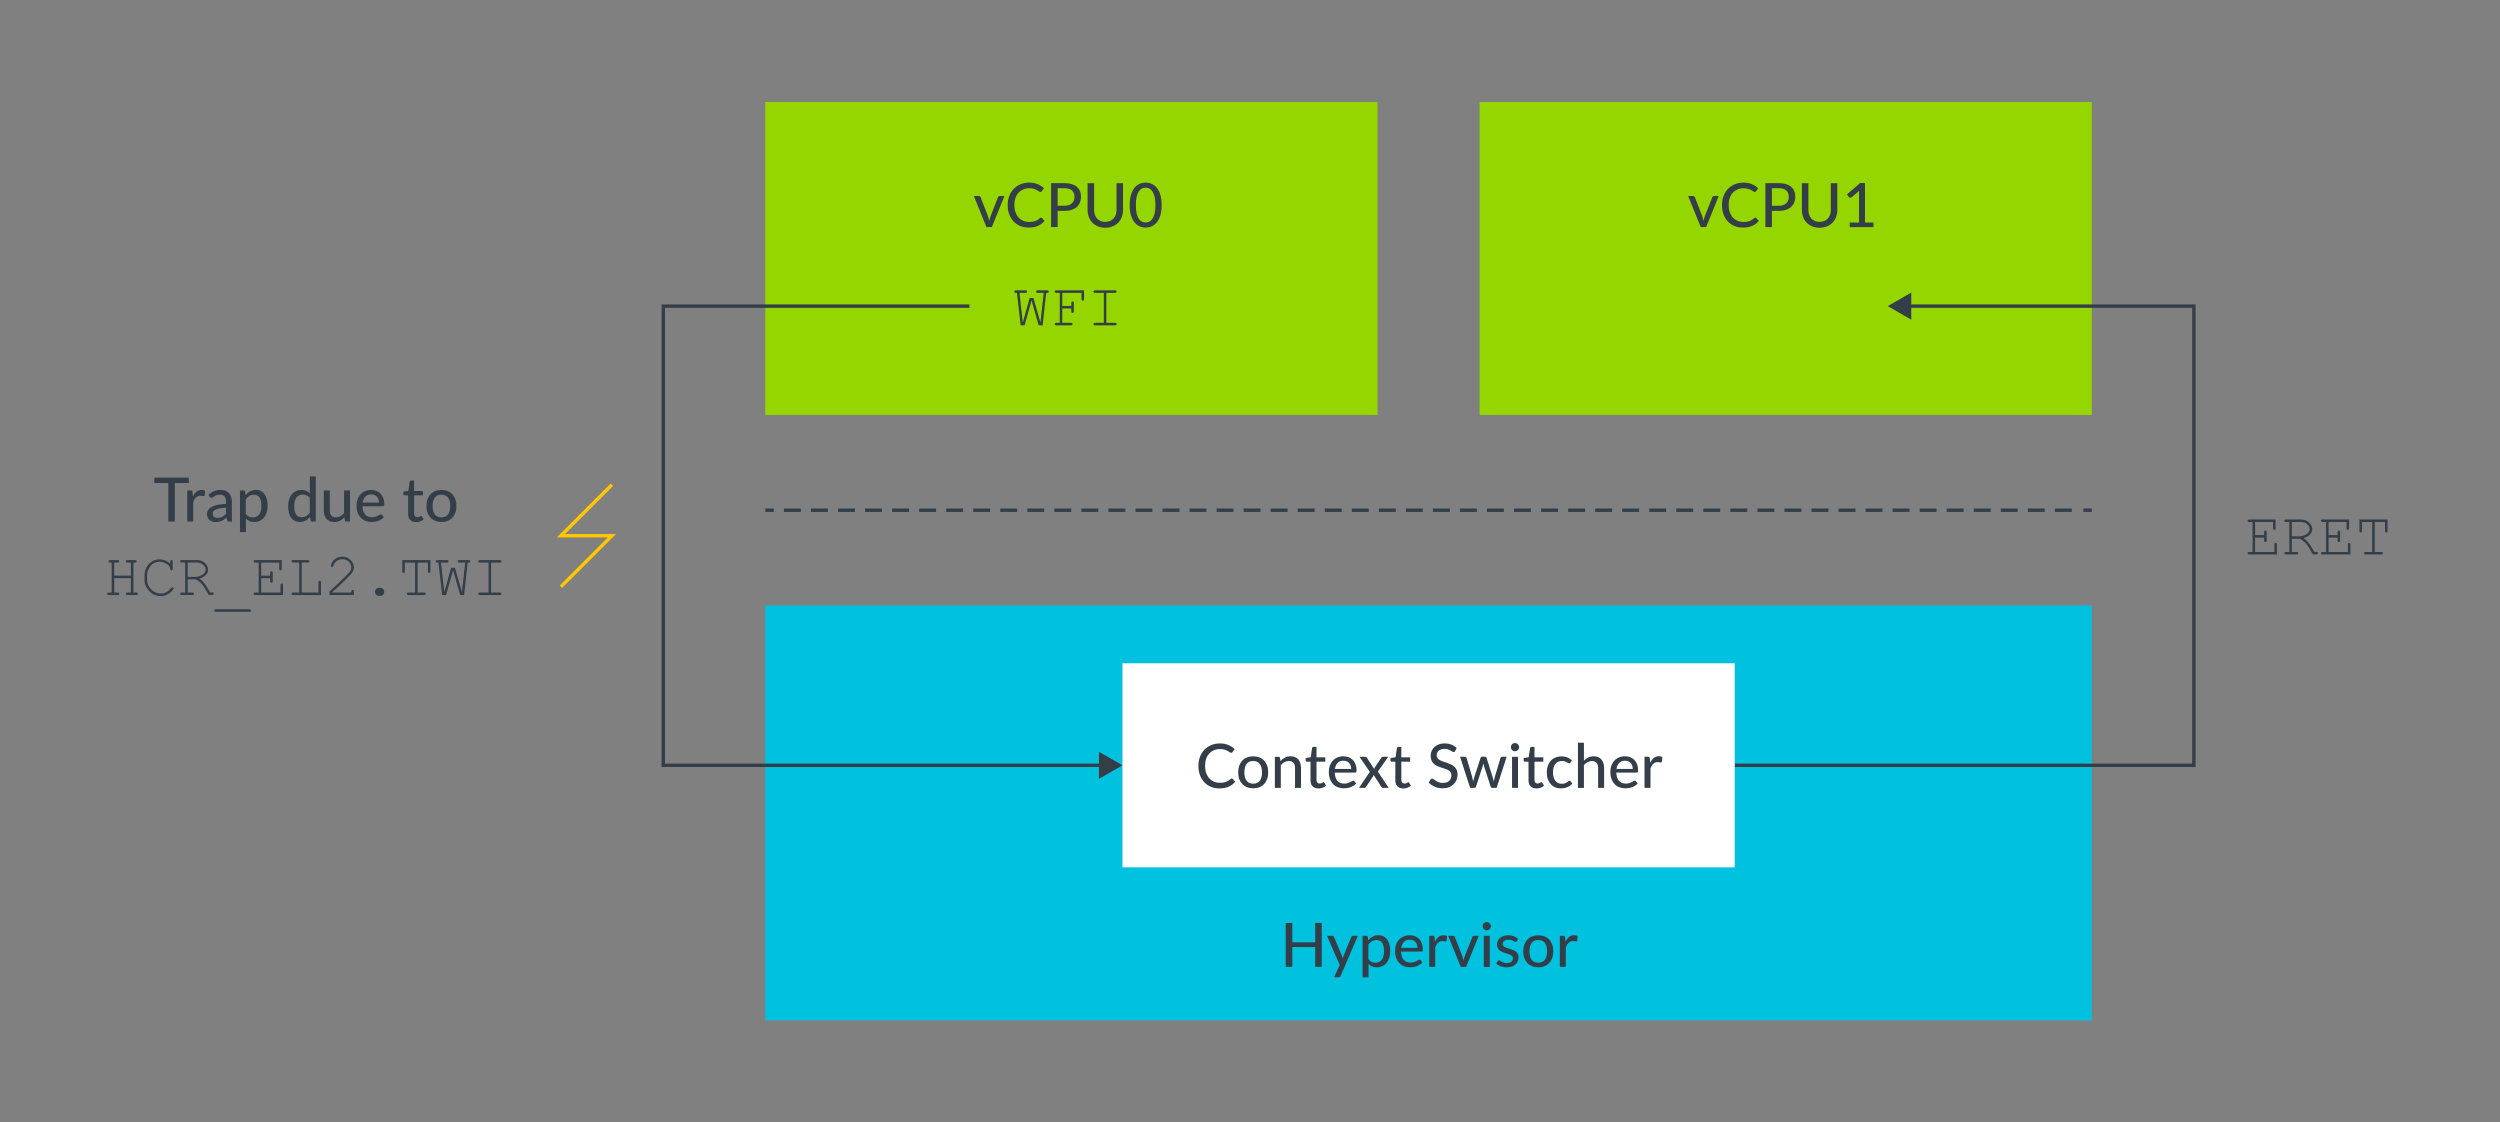 <svg xmlns="http://www.w3.org/2000/svg" id="Layer_1" width="735" height="330" viewBox="0 0 735 330"><rect x="0" y="0" width="735" height="330" fill="#808080" stroke="none"/><path d="m55.5,142.02h-4.1v11.32h-1.91v-11.32h-4.12v-1.6h10.13v1.6Z" fill="#333e48" stroke-width="0"/><path d="m56.72,145.95c.29-.6.65-1.07,1.06-1.41.41-.34.91-.51,1.49-.51.2,0,.39.02.56.07.18.04.33.11.46.2l-.12,1.32c-.04.16-.14.24-.3.24-.08,0-.21-.02-.38-.05-.17-.03-.35-.05-.54-.05-.28,0-.53.04-.75.12-.22.08-.41.2-.58.36-.17.16-.32.35-.45.58-.13.23-.25.49-.37.79v5.72h-1.75v-9.14h1.01c.19,0,.32.03.39.1s.12.19.15.36l.11,1.29Z" fill="#333e48" stroke-width="0"/><path d="m61.29,145.48c.51-.49,1.06-.85,1.66-1.09.6-.24,1.25-.36,1.97-.36.52,0,.98.09,1.39.26.4.17.74.41,1.02.72.28.31.48.67.63,1.1.14.43.21.9.21,1.41v5.83h-.78c-.17,0-.31-.03-.4-.09s-.16-.16-.22-.32l-.19-.8c-.23.22-.47.41-.69.57s-.47.31-.72.42c-.25.12-.51.21-.8.27-.28.06-.59.09-.94.09-.36,0-.7-.05-1.01-.15s-.59-.25-.82-.45c-.23-.2-.42-.46-.55-.77-.13-.31-.2-.66-.2-1.07,0-.36.1-.71.29-1.04.2-.33.51-.63.95-.9s1.02-.48,1.73-.65,1.59-.26,2.62-.29v-.67c0-.69-.15-1.21-.44-1.55-.29-.34-.73-.51-1.3-.51-.38,0-.71.05-.97.14-.26.1-.49.2-.67.32-.19.12-.35.22-.5.32-.14.1-.29.14-.44.14-.12,0-.22-.03-.31-.1s-.16-.14-.21-.23l-.31-.57Zm5.15,3.81c-.71.02-1.32.08-1.82.17s-.9.2-1.22.35-.54.31-.67.51c-.14.2-.21.41-.21.65s.04.42.11.59c.07.17.18.3.31.4s.28.18.45.23c.17.05.36.07.57.07.27,0,.52-.03.74-.08.23-.05.44-.13.63-.23.2-.1.39-.22.57-.36.18-.14.36-.31.53-.49v-1.8Z" fill="#333e48" stroke-width="0"/><path d="m72.18,145.57c.19-.23.4-.44.62-.63.22-.19.45-.35.71-.49.25-.13.52-.24.81-.31.29-.07.59-.11.91-.11.52,0,.99.1,1.42.31.42.2.78.5,1.08.9.3.4.53.88.7,1.47s.25,1.25.25,2.01c0,.68-.09,1.31-.27,1.89s-.44,1.08-.78,1.51c-.34.43-.75.76-1.24,1-.49.24-1.04.36-1.65.36-.55,0-1.01-.09-1.4-.27-.39-.18-.74-.43-1.04-.76v3.97h-1.75v-12.21h1.05c.25,0,.4.12.46.35l.15,1.02Zm.09,5.53c.29.38.6.64.93.79s.71.23,1.12.23c.8,0,1.43-.29,1.87-.87.44-.58.66-1.42.66-2.53,0-.58-.05-1.08-.15-1.49s-.24-.75-.43-1.01c-.19-.26-.42-.45-.7-.58s-.59-.18-.94-.18c-.51,0-.95.11-1.33.34s-.72.55-1.04.97v4.33Z" fill="#333e48" stroke-width="0"/><path d="m92.84,140.06v13.28h-1.06c-.25,0-.4-.12-.46-.35l-.15-1.05c-.39.46-.83.83-1.33,1.11s-1.07.42-1.71.42c-.52,0-.99-.1-1.42-.31-.42-.2-.78-.5-1.08-.9-.3-.39-.53-.88-.69-1.46s-.24-1.25-.24-2.01c0-.68.09-1.31.27-1.89.18-.58.44-1.09.78-1.51.34-.43.76-.76,1.24-1,.49-.24,1.03-.36,1.65-.36.55,0,1.02.09,1.41.27.39.18.73.44,1.04.77v-5h1.76Zm-1.76,6.35c-.29-.38-.6-.64-.93-.79-.33-.15-.71-.22-1.12-.22-.8,0-1.43.29-1.87.87-.44.58-.66,1.42-.66,2.53,0,.58.05,1.08.15,1.49.1.41.24.75.43,1.01.19.26.42.45.7.58.28.12.59.18.94.18.51,0,.95-.11,1.32-.34s.72-.55,1.04-.96v-4.34Z" fill="#333e48" stroke-width="0"/><path d="m102.9,144.2v9.14h-1.05c-.24,0-.4-.12-.47-.35l-.13-.92c-.2.21-.4.4-.62.58-.22.17-.45.32-.69.45s-.51.22-.78.29c-.28.07-.57.1-.89.1-.5,0-.95-.08-1.33-.25s-.7-.4-.96-.71c-.26-.3-.45-.67-.58-1.09-.13-.43-.2-.9-.2-1.41v-5.82h1.76v5.82c0,.65.15,1.16.45,1.53.3.36.76.54,1.38.54.45,0,.87-.11,1.26-.32s.76-.51,1.1-.88v-6.7h1.75Z" fill="#333e48" stroke-width="0"/><path d="m112.86,152.04c-.22.25-.46.47-.75.65-.28.18-.58.33-.9.45-.32.11-.65.2-.99.25-.34.05-.67.08-1,.08-.63,0-1.21-.11-1.75-.32s-1-.52-1.4-.94-.7-.92-.92-1.53c-.22-.61-.33-1.31-.33-2.1,0-.64.1-1.23.3-1.78.2-.55.48-1.03.85-1.44.37-.41.82-.73,1.35-.96s1.13-.35,1.8-.35c.56,0,1.07.09,1.54.27.47.18.88.45,1.22.8.34.35.61.78.81,1.29.19.51.29,1.09.29,1.75,0,.27-.03.45-.09.54-.06.09-.17.14-.33.14h-5.99c.02.55.1,1.02.23,1.43.14.41.33.74.57,1.01.24.27.53.47.87.6s.71.2,1.12.2c.39,0,.73-.05,1.01-.14.28-.09.53-.19.74-.29s.38-.2.52-.29c.14-.09.27-.14.37-.14.14,0,.25.05.33.16l.5.65Zm-1.45-4.28c0-.35-.05-.67-.15-.96s-.24-.55-.44-.77c-.19-.22-.43-.38-.7-.5s-.59-.18-.95-.18c-.74,0-1.32.21-1.74.64-.42.43-.69,1.02-.81,1.77h4.79Z" fill="#333e48" stroke-width="0"/><path d="m122.3,153.49c-.74,0-1.31-.21-1.71-.62-.4-.41-.6-1-.6-1.77v-5.47h-1.06c-.1,0-.19-.03-.26-.09-.07-.06-.1-.16-.1-.28v-.71l1.48-.21.4-2.73c.02-.1.07-.18.14-.24.07-.06.16-.09.27-.09h.89v3.07h2.59v1.28h-2.59v5.35c0,.36.09.63.27.81.18.18.4.27.68.27.16,0,.3-.02.42-.06.12-.04.22-.09.3-.14.08-.05.16-.1.22-.14.06-.04.11-.06.16-.06.06,0,.11.01.14.04.03.03.07.07.1.13l.52.85c-.29.26-.63.47-1.03.61-.4.14-.81.22-1.23.22Z" fill="#333e48" stroke-width="0"/><path d="m129.79,144.05c.67,0,1.28.11,1.82.33.54.22,1,.53,1.39.94.38.41.67.91.88,1.49s.31,1.23.31,1.95-.1,1.37-.31,1.95-.5,1.08-.88,1.48c-.38.41-.84.72-1.39.94-.54.22-1.15.33-1.82.33s-1.29-.11-1.83-.33c-.54-.22-1.01-.53-1.39-.94-.38-.41-.68-.9-.89-1.48s-.31-1.23-.31-1.95.1-1.37.31-1.95.5-1.07.89-1.49c.38-.41.85-.73,1.39-.94.54-.22,1.15-.33,1.83-.33Zm0,8.05c.86,0,1.51-.29,1.94-.87.43-.58.64-1.4.64-2.46s-.21-1.88-.64-2.46c-.43-.58-1.07-.88-1.94-.88s-1.53.29-1.96.88c-.43.58-.64,1.41-.64,2.46s.21,1.88.64,2.46c.43.58,1.08.87,1.96.87Z" fill="#333e48" stroke-width="0"/><path d="m38.49,169.97h-4.9v4.24h.99c.18,0,.3.03.38.1s.11.16.11.27c0,.11-.04.19-.11.26s-.2.11-.38.11h-2.57c-.18,0-.3-.04-.38-.11s-.11-.16-.11-.26c0-.11.04-.2.11-.27s.2-.1.38-.1h.83v-8.81h-.46c-.18,0-.31-.03-.39-.1s-.11-.16-.11-.27.04-.2.11-.27.21-.1.39-.1h2.19c.18,0,.3.03.38.1s.11.16.11.27-.04.2-.11.27-.2.1-.38.1h-.99v3.83h4.9v-3.83h-.98c-.18,0-.3-.03-.38-.1s-.11-.16-.11-.27.04-.2.11-.27.2-.1.38-.1h2.19c.18,0,.31.03.39.1s.11.16.11.27-.04.2-.11.27-.21.1-.39.1h-.46v8.81h.83c.18,0,.3.03.38.1s.11.16.11.27c0,.11-.04.19-.11.26s-.2.11-.38.11h-2.57c-.18,0-.3-.04-.38-.11s-.11-.16-.11-.26c0-.11.04-.2.11-.27s.2-.1.38-.1h.98v-4.24Z" fill="#333e48" stroke-width="0"/><path d="m50.04,165.67v-.52c0-.18.03-.3.1-.38s.16-.11.27-.11.2.04.27.11.1.2.1.38v2.05c0,.18-.03.31-.1.39s-.16.11-.27.11c-.1,0-.18-.04-.25-.11s-.11-.18-.12-.34c-.03-.49-.3-.93-.8-1.31-.68-.52-1.45-.78-2.32-.78-.57,0-1.1.13-1.61.38-.38.18-.67.4-.9.67-.39.46-.69.96-.92,1.52-.16.41-.25.87-.25,1.39v1.29c0,1.1.4,2.06,1.2,2.87s1.72,1.22,2.78,1.22c.63,0,1.2-.14,1.7-.41s.99-.69,1.45-1.25c.1-.12.21-.18.33-.18.11,0,.19.03.25.1s.1.15.1.25c0,.13-.13.34-.38.62-.48.54-1.02.94-1.62,1.22s-1.21.41-1.82.41c-.53,0-1.08-.1-1.63-.31-.42-.16-.77-.34-1.05-.55s-.61-.57-1.02-1.07-.68-.96-.82-1.39-.22-.89-.22-1.4v-1.5c0-.73.19-1.47.58-2.23s.92-1.34,1.6-1.75,1.41-.61,2.2-.61c1.22,0,2.27.42,3.15,1.25Z" fill="#333e48" stroke-width="0"/><path d="m55.19,170.35v3.85h1.36c.18,0,.31.03.39.1s.11.16.11.27c0,.11-.04.19-.11.26s-.21.11-.39.11h-3.09c-.18,0-.3-.04-.38-.11s-.11-.16-.11-.26c0-.11.04-.2.11-.27s.2-.1.38-.1h.99v-8.81h-.99c-.18,0-.3-.03-.38-.1s-.11-.16-.11-.27.04-.2.11-.27.2-.1.38-.1h4.46c.92,0,1.69.29,2.32.87s.94,1.24.94,1.97c0,.53-.19,1.02-.58,1.49s-1.04.85-1.96,1.16c.53.36.98.77,1.35,1.23s.98,1.39,1.8,2.81h.56c.18,0,.3.03.38.1s.11.16.11.27c0,.11-.04.19-.11.26s-.2.11-.38.11h-.98c-.91-1.63-1.62-2.73-2.12-3.29s-1.08-.99-1.73-1.3h-2.35Zm0-.74h2.01c.64,0,1.23-.12,1.75-.35s.91-.51,1.14-.83.36-.64.36-.97c0-.49-.25-.96-.74-1.41s-1.1-.67-1.81-.67h-2.72v4.22Z" fill="#333e48" stroke-width="0"/><path d="m73.31,179.87h-9.82c-.18,0-.3-.03-.38-.1s-.11-.16-.11-.27.04-.2.11-.27.2-.1.38-.1h9.82c.18,0,.31.03.38.1s.11.16.11.27-.04.2-.11.27-.2.1-.38.1Z" fill="#333e48" stroke-width="0"/><path d="m76.79,169.98v4.23h5.68v-2.18c0-.18.03-.3.1-.38s.16-.11.27-.11.2.04.27.11.1.2.1.38v2.92h-8.15c-.18,0-.3-.04-.38-.11s-.11-.16-.11-.26c0-.11.04-.2.11-.27s.2-.1.38-.1h.99v-8.81h-.99c-.18,0-.3-.03-.38-.1s-.11-.16-.11-.27.04-.2.11-.27.2-.1.38-.1h7.76v2.54c0,.18-.03.3-.1.38s-.16.11-.27.11-.2-.04-.27-.11-.1-.2-.1-.38v-1.8h-5.29v3.84h2.65v-.83c0-.18.04-.3.11-.38s.16-.11.27-.11c.11,0,.19.04.26.11s.11.2.11.38v2.41c0,.18-.04.3-.11.38s-.16.11-.26.11c-.11,0-.2-.04-.27-.11s-.11-.2-.11-.38v-.83h-2.65Z" fill="#333e48" stroke-width="0"/><path d="m88.72,165.4v8.81h4.9v-2.94c0-.18.04-.3.11-.38s.16-.11.27-.11c.11,0,.19.04.26.11s.11.2.11.38v3.67h-8.16c-.18,0-.3-.04-.38-.11s-.11-.16-.11-.26c0-.11.04-.2.11-.27s.2-.1.38-.1h1.76v-8.81h-1.76c-.18,0-.3-.03-.38-.1s-.11-.16-.11-.27.04-.2.11-.27.2-.1.38-.1h4.26c.18,0,.3.03.38.1s.11.16.11.27-.04.2-.11.27-.2.1-.38.1h-1.76Z" fill="#333e48" stroke-width="0"/><path d="m97.62,174.2h5.67v-.29c0-.18.04-.3.11-.38s.16-.11.27-.11c.11,0,.19.04.26.11s.11.2.11.38v1.03h-7.14v-1.09c1.5-1.35,2.96-2.72,4.38-4.11.66-.65,1.12-1.13,1.36-1.43s.41-.57.51-.8.14-.46.14-.7c0-.63-.25-1.19-.76-1.68s-1.12-.73-1.85-.73c-.64,0-1.22.18-1.71.55s-.82.83-.97,1.37c-.04.14-.08.23-.13.27-.07.06-.15.09-.25.09-.1,0-.18-.03-.25-.1s-.1-.15-.1-.24c0-.28.15-.66.46-1.14s.73-.86,1.27-1.13,1.1-.41,1.67-.41c.92,0,1.71.32,2.37.96s.99,1.36.99,2.17c0,.34-.06.65-.17.94s-.3.59-.57.93-.75.85-1.44,1.52c-1.73,1.71-3.15,3.04-4.24,3.98v.05Z" fill="#333e48" stroke-width="0"/><path d="m111.45,172.82h.32c.33,0,.61.12.84.35s.35.51.35.84-.12.62-.36.85-.52.34-.84.34h-.32c-.33,0-.61-.12-.84-.35s-.35-.51-.35-.84.12-.62.36-.85.52-.34.84-.34Z" fill="#333e48" stroke-width="0"/><path d="m122.77,165.4v8.81h1.92c.18,0,.3.03.38.1s.11.16.11.27c0,.11-.04.19-.11.26s-.2.11-.38.11h-4.58c-.18,0-.3-.04-.38-.11s-.11-.16-.11-.26c0-.11.04-.2.11-.27s.2-.1.38-.1h1.92v-8.81h-3.02v2.56c0,.18-.03.31-.1.39s-.16.11-.27.11c-.11,0-.19-.04-.26-.11s-.11-.21-.11-.39v-3.3h8.27v3.3c0,.18-.03.31-.1.39s-.16.11-.27.11-.2-.04-.27-.11-.1-.21-.1-.39v-2.56h-3.02Z" fill="#333e48" stroke-width="0"/><path d="m136.45,174.94h-1.16l-2.09-7.3-2.05,7.3h-1.16l-1.09-9.54h-.27c-.18,0-.3-.03-.38-.1s-.11-.16-.11-.27.04-.2.11-.27.2-.1.38-.1h2.74c.18,0,.31.03.39.1s.11.16.11.27-.04.2-.11.27-.21.1-.39.1h-1.72l.98,8.7,2-7.16h1.13l2.05,7.16.96-8.7h-1.73c-.18,0-.3-.03-.38-.1s-.11-.16-.11-.27.04-.2.11-.27.2-.1.38-.1h2.72c.18,0,.31.03.39.1s.11.16.11.27-.04.2-.11.27-.21.1-.39.1h-.27l-1.03,9.54Z" fill="#333e48" stroke-width="0"/><path d="m144.38,165.4v8.81h2.53c.18,0,.3.03.38.1s.11.16.11.27c0,.11-.04.19-.11.26s-.2.11-.38.11h-5.8c-.18,0-.3-.04-.38-.11s-.11-.16-.11-.26c0-.11.04-.2.11-.27s.2-.1.38-.1h2.53v-8.81h-2.53c-.18,0-.3-.03-.38-.1s-.11-.16-.11-.27.04-.2.11-.27.2-.1.38-.1h5.8c.18,0,.3.03.38.1s.11.16.11.27-.04.2-.11.27-.2.1-.38.1h-2.53Z" fill="#333e48" stroke-width="0"/><rect x="225" y="30" width="180" height="92" fill="#95d600" stroke-width="0"/><path d="m295.31,57.62l-3.71,9.14h-1.58l-3.71-9.14h1.45c.14,0,.25.03.34.1s.15.15.18.25l2.19,5.62c.08.23.15.47.2.7.06.23.11.46.16.69.05-.23.1-.46.16-.68s.13-.46.22-.7l2.21-5.62c.04-.1.1-.19.19-.25.09-.07.2-.1.32-.1h1.38Z" fill="#333e48" stroke-width="0"/><path d="m306.06,63.99c.11,0,.2.04.28.13l.76.83c-.53.62-1.17,1.11-1.93,1.45-.76.34-1.67.51-2.74.51-.94,0-1.78-.16-2.54-.49-.76-.32-1.41-.78-1.94-1.36-.54-.58-.95-1.28-1.25-2.09s-.44-1.7-.44-2.67.15-1.86.46-2.67c.31-.81.74-1.51,1.3-2.09.56-.58,1.23-1.03,2-1.36.78-.32,1.64-.49,2.58-.49s1.73.15,2.45.45c.71.3,1.33.7,1.86,1.2l-.63.89c-.04.07-.09.12-.16.16-.06.04-.15.06-.25.06-.11,0-.25-.06-.4-.17-.15-.11-.35-.24-.6-.38-.25-.14-.56-.27-.92-.38-.37-.11-.82-.17-1.37-.17-.64,0-1.23.11-1.76.34-.53.23-.99.55-1.38.97-.39.42-.69.94-.9,1.56s-.32,1.31-.32,2.08.11,1.48.33,2.1c.22.61.53,1.13.92,1.56.39.43.85.75,1.38.97s1.1.33,1.71.33c.37,0,.71-.02,1-.07.3-.05.57-.11.82-.2s.48-.21.71-.35c.22-.14.44-.31.66-.51.05-.04.1-.08.15-.1.05-.03.11-.04.17-.04Z" fill="#333e48" stroke-width="0"/><path d="m312.94,53.84c.83,0,1.55.1,2.16.29.61.19,1.12.46,1.52.81.4.35.7.78.9,1.27s.29,1.05.29,1.66-.1,1.16-.31,1.67c-.21.51-.52.94-.93,1.31-.41.37-.92.65-1.53.85s-1.31.3-2.1.3h-2v4.76h-1.92v-12.92h3.92Zm0,6.65c.49,0,.91-.06,1.28-.19s.68-.3.93-.54.44-.51.56-.83c.13-.32.19-.68.19-1.07,0-.79-.24-1.4-.73-1.85-.49-.45-1.23-.67-2.23-.67h-2v5.15h2Z" fill="#333e48" stroke-width="0"/><path d="m324.96,65.23c.52,0,.98-.09,1.39-.26.41-.17.75-.42,1.04-.73.28-.31.5-.69.65-1.12.15-.43.22-.92.22-1.44v-7.82h1.91v7.82c0,.76-.12,1.46-.36,2.1-.24.64-.58,1.2-1.04,1.67-.45.47-1,.83-1.64,1.1-.64.26-1.36.4-2.17.4s-1.53-.13-2.17-.4c-.64-.26-1.19-.63-1.64-1.1-.45-.47-.8-1.02-1.04-1.67-.24-.64-.36-1.34-.36-2.1v-7.82h1.92v7.81c0,.53.07,1.01.22,1.45s.36.81.64,1.13c.28.32.63.56,1.04.73.41.17.87.26,1.39.26Z" fill="#333e48" stroke-width="0"/><path d="m341.52,60.3c0,1.13-.12,2.11-.36,2.93-.24.83-.58,1.51-1,2.06-.42.54-.92.95-1.49,1.21-.57.26-1.19.4-1.85.4s-1.28-.13-1.85-.4c-.57-.26-1.07-.67-1.49-1.21-.42-.54-.75-1.23-.99-2.06-.24-.83-.36-1.81-.36-2.93s.12-2.11.36-2.94c.24-.83.57-1.52.99-2.06s.92-.95,1.49-1.21c.57-.26,1.19-.4,1.85-.4s1.28.13,1.85.4c.57.26,1.07.67,1.49,1.21.42.54.76,1.23,1,2.06.24.83.36,1.81.36,2.94Zm-1.82,0c0-.97-.08-1.79-.24-2.44-.16-.65-.37-1.18-.64-1.58-.27-.4-.57-.68-.92-.85-.35-.17-.71-.25-1.09-.25s-.74.08-1.09.25c-.35.17-.66.45-.92.85-.27.4-.48.93-.63,1.58s-.23,1.47-.23,2.44.08,1.79.23,2.44.37,1.18.63,1.57c.27.4.57.68.92.85.35.17.71.25,1.09.25s.74-.08,1.09-.25c.35-.17.66-.45.92-.85.27-.4.48-.92.64-1.57.16-.65.24-1.47.24-2.44Z" fill="#333e48" stroke-width="0"/><rect x="225" y="178" width="390" height="122" fill="#00c1de" stroke-width="0"/><path d="m388.59,271.34v12.92h-1.92v-5.82h-6.74v5.82h-1.93v-12.92h1.93v5.71h6.74v-5.71h1.92Z" fill="#333e48" stroke-width="0"/><path d="m399.22,275.12l-5.08,11.8c-.05.13-.13.23-.22.31-.09.07-.22.11-.4.11h-1.31l1.67-3.65-3.75-8.57h1.53c.15,0,.27.04.35.11.08.07.14.15.18.24l2.32,5.49c.05.14.09.28.14.42.05.14.08.28.11.42.04-.14.09-.29.13-.43.05-.14.1-.28.15-.42l2.24-5.48c.04-.1.11-.19.2-.25.09-.07.19-.1.31-.1h1.4Z" fill="#333e48" stroke-width="0"/><path d="m402.23,276.49c.19-.23.4-.44.62-.63.22-.19.45-.35.71-.49.25-.13.52-.24.81-.31.29-.07.59-.11.91-.11.52,0,.99.1,1.42.31.42.2.78.5,1.08.9.3.4.53.88.7,1.47s.25,1.25.25,2.01c0,.68-.09,1.31-.27,1.89s-.44,1.08-.78,1.51c-.34.43-.75.76-1.24,1-.49.24-1.04.36-1.65.36-.55,0-1.01-.09-1.4-.27-.39-.18-.74-.43-1.04-.76v3.97h-1.75v-12.21h1.05c.25,0,.4.12.46.35l.15,1.02Zm.09,5.53c.29.38.6.64.93.79s.71.23,1.12.23c.8,0,1.43-.29,1.87-.87.44-.58.66-1.42.66-2.53,0-.58-.05-1.08-.15-1.49s-.24-.75-.43-1.01c-.19-.26-.42-.45-.7-.58s-.59-.18-.94-.18c-.51,0-.95.11-1.33.34s-.72.55-1.04.97v4.33Z" fill="#333e48" stroke-width="0"/><path d="m418.19,282.96c-.22.25-.46.47-.75.65-.28.18-.58.33-.9.45-.32.11-.65.2-.99.25-.34.05-.67.08-1,.08-.63,0-1.21-.11-1.75-.32s-1-.52-1.4-.94-.7-.92-.92-1.53c-.22-.61-.33-1.31-.33-2.1,0-.64.1-1.23.3-1.78.2-.55.48-1.03.85-1.44.37-.41.82-.73,1.35-.96s1.13-.35,1.8-.35c.56,0,1.07.09,1.54.27.47.18.88.45,1.22.8.34.35.61.78.81,1.29.19.51.29,1.09.29,1.75,0,.27-.03.45-.09.54-.06.09-.17.14-.33.14h-5.99c.02.55.1,1.02.23,1.43.14.41.33.74.57,1.01.24.27.53.47.87.6s.71.2,1.12.2c.39,0,.73-.05,1.01-.14.28-.09.53-.19.74-.29s.38-.2.52-.29c.14-.09.27-.14.37-.14.14,0,.25.05.33.16l.5.65Zm-1.45-4.28c0-.35-.05-.67-.15-.96s-.24-.55-.44-.77c-.19-.22-.43-.38-.7-.5s-.59-.18-.95-.18c-.74,0-1.32.21-1.74.64-.42.43-.69,1.02-.81,1.77h4.79Z" fill="#333e48" stroke-width="0"/><path d="m421.87,276.88c.29-.6.65-1.07,1.06-1.41.41-.34.91-.51,1.49-.51.2,0,.39.02.56.07.18.04.33.11.46.2l-.12,1.32c-.04.16-.14.24-.3.24-.08,0-.21-.02-.38-.05-.17-.03-.35-.05-.54-.05-.28,0-.53.04-.75.12-.22.08-.41.2-.58.36-.17.16-.32.35-.45.58-.13.23-.25.49-.37.79v5.72h-1.75v-9.14h1.01c.19,0,.32.03.39.1s.12.19.15.36l.11,1.29Z" fill="#333e48" stroke-width="0"/><path d="m434.75,275.12l-3.71,9.14h-1.58l-3.71-9.14h1.45c.14,0,.25.03.34.1s.15.15.18.25l2.19,5.62c.08.23.15.47.2.7.06.23.11.46.16.69.05-.23.1-.46.16-.68s.13-.46.22-.7l2.21-5.62c.04-.1.1-.19.19-.25.09-.07.2-.1.32-.1h1.38Z" fill="#333e48" stroke-width="0"/><path d="m438.32,272.3c0,.16-.03.32-.1.46-.07.15-.15.28-.27.39s-.24.2-.39.26-.31.09-.47.09-.32-.03-.46-.09c-.14-.06-.27-.15-.38-.26-.11-.11-.2-.24-.26-.39s-.09-.3-.09-.46.03-.33.09-.47.15-.28.26-.39c.11-.11.24-.2.38-.26.14-.06.3-.09.46-.09s.32.03.47.09.28.15.39.26c.11.11.2.24.27.39.07.15.1.3.1.47Zm-.33,2.83v9.14h-1.75v-9.14h1.75Z" fill="#333e48" stroke-width="0"/><path d="m445.93,276.7c-.05.08-.1.13-.15.17-.05.03-.12.05-.21.05-.1,0-.2-.03-.32-.1-.12-.07-.26-.14-.42-.22s-.36-.15-.58-.22c-.22-.07-.49-.1-.79-.1-.25,0-.48.03-.69.09s-.38.15-.53.26-.26.24-.33.4c-.08.15-.12.32-.12.49,0,.23.07.42.2.57.13.15.31.28.53.39.22.11.47.21.75.29.28.09.56.18.85.27.29.1.58.21.85.33.28.12.53.28.75.46.22.18.4.4.53.66.13.26.2.57.2.94,0,.43-.08.82-.23,1.18-.15.36-.38.68-.67.94-.3.26-.66.47-1.1.62s-.94.23-1.5.23c-.63,0-1.21-.1-1.75-.31s-.98-.48-1.34-.8l.41-.67c.05-.08.11-.15.18-.19.07-.05.17-.07.29-.07.11,0,.23.04.35.13.12.08.26.18.43.27.17.1.37.19.61.27.24.08.54.12.9.12.3,0,.56-.04.78-.11.22-.07.41-.18.55-.31.15-.13.26-.28.33-.45.07-.17.11-.35.11-.53,0-.24-.07-.44-.2-.6-.14-.16-.31-.3-.53-.41-.22-.11-.47-.21-.75-.3s-.57-.17-.86-.27c-.29-.1-.58-.21-.86-.33s-.53-.29-.75-.48-.4-.43-.53-.7c-.14-.28-.2-.61-.2-1.01,0-.35.07-.69.22-1.02.15-.32.36-.61.64-.85.28-.25.62-.44,1.04-.59.41-.15.88-.22,1.41-.22.61,0,1.15.1,1.64.29.49.19.91.46,1.26.79l-.39.64Z" fill="#333e48" stroke-width="0"/><path d="m452.26,274.98c.67,0,1.28.11,1.82.33.54.22,1,.53,1.39.94.38.41.67.91.88,1.49s.31,1.23.31,1.95-.1,1.37-.31,1.95-.5,1.08-.88,1.48c-.38.41-.84.72-1.39.94-.54.22-1.15.33-1.82.33s-1.29-.11-1.83-.33c-.54-.22-1.01-.53-1.39-.94-.38-.41-.68-.9-.89-1.48s-.31-1.23-.31-1.95.1-1.37.31-1.95.5-1.07.89-1.49c.38-.41.85-.73,1.39-.94.54-.22,1.15-.33,1.83-.33Zm0,8.05c.86,0,1.51-.29,1.94-.87.43-.58.64-1.4.64-2.46s-.21-1.88-.64-2.46c-.43-.58-1.07-.88-1.94-.88s-1.53.29-1.96.88c-.43.58-.64,1.41-.64,2.46s.21,1.88.64,2.46c.43.58,1.08.87,1.96.87Z" fill="#333e48" stroke-width="0"/><path d="m460.26,276.88c.29-.6.65-1.07,1.06-1.41.41-.34.91-.51,1.49-.51.2,0,.39.02.56.07.18.04.33.11.46.2l-.12,1.32c-.04.16-.14.24-.3.24-.08,0-.21-.02-.38-.05-.17-.03-.35-.05-.54-.05-.28,0-.53.04-.75.12-.22.08-.41.2-.58.36-.17.16-.32.35-.45.58-.13.23-.25.49-.37.79v5.72h-1.75v-9.14h1.01c.19,0,.32.03.39.1s.12.19.15.36l.11,1.29Z" fill="#333e48" stroke-width="0"/><rect x="435" y="30" width="180" height="92" fill="#95d600" stroke-width="0"/><path d="m505.31,57.62l-3.71,9.14h-1.58l-3.71-9.14h1.45c.14,0,.25.03.34.1s.15.15.18.25l2.19,5.62c.08.23.15.47.2.7.06.23.11.46.16.69.05-.23.1-.46.16-.68s.13-.46.22-.7l2.21-5.62c.04-.1.1-.19.19-.25.09-.07.2-.1.32-.1h1.38Z" fill="#333e48" stroke-width="0"/><path d="m516.06,63.99c.11,0,.2.04.28.13l.76.83c-.53.62-1.17,1.11-1.93,1.45-.76.34-1.67.51-2.74.51-.94,0-1.78-.16-2.54-.49-.76-.32-1.41-.78-1.94-1.36-.54-.58-.95-1.28-1.25-2.09s-.44-1.7-.44-2.67.15-1.86.46-2.67c.31-.81.74-1.51,1.3-2.09.56-.58,1.23-1.03,2-1.36.78-.32,1.64-.49,2.58-.49s1.73.15,2.45.45c.71.3,1.33.7,1.86,1.2l-.63.89c-.04.07-.09.12-.16.16-.06.04-.15.06-.25.06-.11,0-.25-.06-.4-.17-.15-.11-.35-.24-.6-.38-.25-.14-.56-.27-.92-.38-.37-.11-.82-.17-1.37-.17-.64,0-1.23.11-1.76.34-.53.23-.99.55-1.38.97-.39.42-.69.94-.9,1.56s-.32,1.31-.32,2.08.11,1.48.33,2.1c.22.61.53,1.13.92,1.56.39.43.85.75,1.38.97s1.1.33,1.71.33c.37,0,.71-.02,1-.07.3-.05.57-.11.82-.2s.48-.21.71-.35c.22-.14.44-.31.66-.51.05-.04.1-.08.15-.1.05-.03.11-.04.17-.04Z" fill="#333e48" stroke-width="0"/><path d="m522.94,53.84c.83,0,1.55.1,2.16.29.61.19,1.12.46,1.52.81.4.35.7.78.9,1.27s.29,1.05.29,1.66-.1,1.16-.31,1.67c-.21.51-.52.94-.93,1.31-.41.37-.92.65-1.53.85s-1.31.3-2.1.3h-2v4.76h-1.92v-12.92h3.92Zm0,6.65c.49,0,.91-.06,1.28-.19s.68-.3.93-.54.44-.51.56-.83c.13-.32.19-.68.19-1.07,0-.79-.24-1.4-.73-1.85-.49-.45-1.23-.67-2.23-.67h-2v5.15h2Z" fill="#333e48" stroke-width="0"/><path d="m534.96,65.23c.52,0,.98-.09,1.39-.26.41-.17.75-.42,1.04-.73.28-.31.5-.69.65-1.12.15-.43.22-.92.22-1.44v-7.82h1.91v7.82c0,.76-.12,1.46-.36,2.1-.24.64-.58,1.2-1.04,1.67-.45.47-1,.83-1.64,1.1-.64.26-1.36.4-2.17.4s-1.53-.13-2.17-.4c-.64-.26-1.19-.63-1.64-1.1-.45-.47-.8-1.02-1.04-1.67-.24-.64-.36-1.34-.36-2.1v-7.82h1.92v7.81c0,.53.07,1.01.22,1.45s.36.81.64,1.13c.28.32.63.56,1.04.73.41.17.87.26,1.39.26Z" fill="#333e48" stroke-width="0"/><path d="m550.8,65.43v1.34h-6.98v-1.34h2.74v-8.47c0-.27,0-.55.03-.84l-2.2,1.86c-.08.07-.17.11-.25.13-.08.02-.16.02-.24,0-.08-.01-.14-.04-.2-.08-.06-.04-.1-.08-.14-.12l-.55-.76,3.87-3.34h1.43v11.61h2.49Z" fill="#333e48" stroke-width="0"/><path d="m306.53,95.64h-1.16l-2.09-7.3-2.05,7.3h-1.16l-1.09-9.54h-.27c-.18,0-.3-.03-.38-.1s-.11-.16-.11-.27.04-.2.11-.27.2-.1.38-.1h2.74c.18,0,.31.03.39.1s.11.16.11.27-.04.2-.11.27-.21.1-.39.1h-1.72l.98,8.7,2-7.16h1.13l2.05,7.16.96-8.7h-1.73c-.18,0-.3-.03-.38-.1s-.11-.16-.11-.27.04-.2.11-.27.2-.1.38-.1h2.72c.18,0,.31.03.39.1s.11.16.11.27-.04.2-.11.27-.21.1-.39.1h-.27l-1.03,9.54Z" fill="#333e48" stroke-width="0"/><path d="m312.31,90.68v4.23h2.53c.18,0,.3.03.38.1s.11.16.11.27c0,.11-.04.19-.11.26s-.2.11-.38.11h-4.26c-.18,0-.3-.04-.38-.11s-.11-.16-.11-.26c0-.11.04-.2.11-.27s.2-.1.38-.1h.99v-8.81h-.99c-.18,0-.3-.03-.38-.1s-.11-.16-.11-.27.04-.21.13-.28c.06-.06.18-.09.36-.09h8.13v2.54c0,.18-.04.3-.11.38s-.16.11-.26.11c-.11,0-.2-.04-.27-.11s-.11-.2-.11-.38v-1.8h-5.65v3.84h2.65v-.83c0-.18.04-.3.11-.38s.16-.11.27-.11c.11,0,.19.04.26.11s.11.2.11.38v2.41c0,.18-.04.3-.11.38s-.16.11-.26.11c-.11,0-.2-.04-.27-.11s-.11-.2-.11-.38v-.83h-2.65Z" fill="#333e48" stroke-width="0"/><path d="m325.26,86.1v8.81h2.53c.18,0,.3.03.38.1s.11.16.11.27c0,.11-.04.19-.11.26s-.2.11-.38.11h-5.8c-.18,0-.3-.04-.38-.11s-.11-.16-.11-.26c0-.11.04-.2.11-.27s.2-.1.38-.1h2.53v-8.81h-2.53c-.18,0-.3-.03-.38-.1s-.11-.16-.11-.27.04-.2.11-.27.2-.1.38-.1h5.8c.18,0,.3.03.38.1s.11.16.11.27-.04.2-.11.27-.2.1-.38.1h-2.53Z" fill="#333e48" stroke-width="0"/><path d="m663,158.05v4.23h5.68v-2.18c0-.18.03-.3.1-.38.07-.08.16-.11.27-.11s.2.04.27.11c.07.08.1.2.1.38v2.92h-8.15c-.18,0-.3-.04-.38-.11s-.11-.16-.11-.26c0-.11.04-.2.11-.27s.2-.1.38-.1h.99v-8.81h-.99c-.18,0-.3-.03-.38-.1s-.11-.16-.11-.27.04-.2.11-.27.2-.1.38-.1h7.76v2.54c0,.18-.03.3-.1.38-.07.08-.16.11-.27.11s-.2-.04-.27-.11c-.07-.08-.1-.2-.1-.38v-1.8h-5.29v3.84h2.65v-.83c0-.18.04-.3.11-.38s.16-.11.27-.11c.11,0,.19.04.26.11s.11.2.11.38v2.41c0,.18-.04.3-.11.38s-.16.11-.26.11c-.11,0-.2-.04-.27-.11s-.11-.2-.11-.38v-.83h-2.65Z" fill="#333e48" stroke-width="0"/><path d="m673.8,158.43v3.85h1.36c.18,0,.31.03.39.1s.11.16.11.27c0,.11-.04.19-.11.26s-.21.11-.39.11h-3.09c-.18,0-.3-.04-.38-.11s-.11-.16-.11-.26c0-.11.04-.2.11-.27s.2-.1.38-.1h.99v-8.81h-.99c-.18,0-.3-.03-.38-.1s-.11-.16-.11-.27.04-.2.11-.27.2-.1.38-.1h4.46c.92,0,1.69.29,2.33.87.63.58.94,1.24.94,1.97,0,.53-.19,1.02-.58,1.49-.39.47-1.04.85-1.96,1.16.53.36.98.77,1.35,1.23s.98,1.39,1.8,2.81h.56c.18,0,.3.03.38.1s.11.16.11.27c0,.11-.04.19-.11.26s-.2.11-.38.11h-.98c-.91-1.63-1.62-2.73-2.12-3.29-.5-.56-1.08-.99-1.73-1.3h-2.35Zm0-.74h2.01c.64,0,1.23-.12,1.75-.35.53-.23.91-.51,1.14-.83.24-.32.36-.64.36-.97,0-.49-.25-.96-.74-1.41-.49-.45-1.1-.67-1.81-.67h-2.72v4.22Z" fill="#333e48" stroke-width="0"/><path d="m684.6,158.05v4.23h5.68v-2.18c0-.18.03-.3.1-.38.07-.08.16-.11.27-.11s.2.04.27.11c.07.08.1.2.1.38v2.92h-8.15c-.18,0-.3-.04-.38-.11s-.11-.16-.11-.26c0-.11.04-.2.11-.27s.2-.1.38-.1h.99v-8.81h-.99c-.18,0-.3-.03-.38-.1s-.11-.16-.11-.27.04-.2.11-.27.2-.1.38-.1h7.76v2.54c0,.18-.03.3-.1.38-.07.08-.16.11-.27.11s-.2-.04-.27-.11c-.07-.08-.1-.2-.1-.38v-1.8h-5.29v3.84h2.65v-.83c0-.18.04-.3.11-.38s.16-.11.27-.11c.11,0,.19.04.26.11s.11.2.11.38v2.41c0,.18-.04.3-.11.38s-.16.11-.26.11c-.11,0-.2-.04-.27-.11s-.11-.2-.11-.38v-.83h-2.65Z" fill="#333e48" stroke-width="0"/><path d="m698.17,153.47v8.81h1.92c.18,0,.3.03.38.1s.11.16.11.27c0,.11-.04.19-.11.26s-.2.11-.38.11h-4.58c-.18,0-.3-.04-.38-.11s-.11-.16-.11-.26c0-.11.04-.2.11-.27s.2-.1.38-.1h1.92v-8.81h-3.02v2.56c0,.18-.03.31-.1.39-.07.08-.16.11-.27.11-.11,0-.19-.04-.26-.11s-.11-.21-.11-.39v-3.3h8.27v3.3c0,.18-.03.31-.1.39-.07.08-.16.11-.27.11s-.2-.04-.27-.11c-.07-.08-.1-.21-.1-.39v-2.56h-3.02Z" fill="#333e48" stroke-width="0"/><line x1="225" y1="150" x2="227.5" y2="150" fill="none" stroke="#333e48" stroke-miterlimit="10"/><line x1="230.48" y1="150" x2="611.01" y2="150" fill="none" stroke="#333e48" stroke-dasharray="0 0 4.97 2.98" stroke-miterlimit="10"/><line x1="612.5" y1="150" x2="615" y2="150" fill="none" stroke="#333e48" stroke-miterlimit="10"/><polyline points="285 90 195 90 195 225 324.26 225" fill="none" stroke="#333e48" stroke-miterlimit="10"/><polygon points="323.09 228.99 330 225 323.09 221.01 323.09 228.99" fill="#333e48" stroke-width="0"/><polyline points="560.74 90 645 90 645 225 510 225" fill="none" stroke="#333e48" stroke-miterlimit="10"/><polygon points="561.91 93.99 555 90 561.91 86.01 561.91 93.99" fill="#333e48" stroke-width="0"/><polyline points="179.9 142.5 164.9 157.5 179.9 157.5 164.9 172.5" fill="none" stroke="#ffc700" stroke-miterlimit="10"/><rect x="330" y="195" width="180" height="60" fill="#fff" stroke-width="0"/><path d="m362.13,228.87c.11,0,.2.04.28.13l.76.83c-.53.62-1.17,1.11-1.93,1.45-.76.34-1.67.51-2.74.51-.94,0-1.78-.16-2.54-.49-.76-.32-1.41-.78-1.94-1.36-.54-.58-.95-1.28-1.25-2.09s-.44-1.7-.44-2.67.15-1.86.46-2.67c.31-.81.74-1.51,1.3-2.09.56-.58,1.23-1.03,2-1.36.78-.32,1.64-.49,2.58-.49s1.73.15,2.45.45c.71.3,1.33.7,1.86,1.2l-.63.89c-.04.07-.09.12-.16.16-.06.04-.15.06-.25.06-.11,0-.25-.06-.4-.17-.15-.11-.35-.24-.6-.38-.25-.14-.56-.27-.92-.38-.37-.11-.82-.17-1.37-.17-.64,0-1.23.11-1.76.34-.53.23-.99.55-1.38.97-.39.42-.69.94-.9,1.56s-.32,1.31-.32,2.08.11,1.48.33,2.1c.22.61.53,1.13.92,1.56.39.43.85.75,1.38.97s1.1.33,1.71.33c.37,0,.71-.02,1-.07.3-.05.57-.11.82-.2s.48-.21.71-.35c.22-.14.44-.31.66-.51.05-.04.1-.08.15-.1.05-.03.11-.04.17-.04Z" fill="#333e48" stroke-width="0"/><path d="m368.45,222.35c.67,0,1.28.11,1.82.33.54.22,1,.53,1.39.94.38.41.67.91.88,1.49s.31,1.23.31,1.95-.1,1.37-.31,1.95-.5,1.08-.88,1.48c-.38.41-.84.72-1.39.94-.54.22-1.15.33-1.82.33s-1.29-.11-1.83-.33c-.54-.22-1.01-.53-1.39-.94-.38-.41-.68-.9-.89-1.48s-.31-1.23-.31-1.95.1-1.37.31-1.95.5-1.07.89-1.49c.38-.41.85-.73,1.39-.94.54-.22,1.15-.33,1.83-.33Zm0,8.05c.86,0,1.51-.29,1.94-.87.43-.58.64-1.4.64-2.46s-.21-1.88-.64-2.46c-.43-.58-1.07-.88-1.94-.88s-1.53.29-1.96.88c-.43.58-.64,1.41-.64,2.46s.21,1.88.64,2.46c.43.58,1.08.87,1.96.87Z" fill="#333e48" stroke-width="0"/><path d="m376.44,223.77c.2-.21.41-.4.62-.58.22-.17.45-.32.69-.45s.5-.22.78-.29c.28-.07.58-.1.9-.1.5,0,.95.08,1.33.25.38.17.7.4.96.71.26.3.45.67.58,1.09.13.43.2.9.2,1.41v5.82h-1.76v-5.82c0-.65-.15-1.16-.45-1.53-.3-.36-.76-.54-1.38-.54-.45,0-.87.11-1.26.32-.39.21-.76.5-1.09.87v6.71h-1.75v-9.14h1.05c.25,0,.4.12.46.35l.13.92Z" fill="#333e48" stroke-width="0"/><path d="m387.6,231.79c-.74,0-1.31-.21-1.71-.62-.4-.41-.6-1-.6-1.77v-5.47h-1.06c-.1,0-.19-.03-.26-.09-.07-.06-.1-.16-.1-.28v-.71l1.48-.21.4-2.73c.02-.1.07-.18.14-.24.07-.06.16-.09.27-.09h.89v3.07h2.59v1.28h-2.59v5.35c0,.36.09.63.27.81.18.18.4.27.68.27.16,0,.3-.02.42-.06.12-.04.22-.09.3-.14.08-.05.16-.1.22-.14.06-.04.11-.06.16-.06.06,0,.11.01.14.04.03.03.07.07.1.13l.52.85c-.29.26-.63.47-1.03.61-.4.14-.81.22-1.23.22Z" fill="#333e48" stroke-width="0"/><path d="m398.71,230.34c-.22.25-.46.47-.75.65-.28.18-.58.33-.9.45-.32.11-.65.2-.99.25-.34.05-.67.08-1,.08-.63,0-1.21-.11-1.75-.32s-1-.52-1.4-.94-.7-.92-.92-1.53c-.22-.61-.33-1.31-.33-2.1,0-.64.1-1.23.3-1.78.2-.55.48-1.03.85-1.44.37-.41.82-.73,1.35-.96s1.13-.35,1.8-.35c.56,0,1.07.09,1.54.27.47.18.88.45,1.22.8.34.35.61.78.81,1.29.19.51.29,1.09.29,1.75,0,.27-.03.45-.09.54-.06.09-.17.14-.33.14h-5.99c.02.55.1,1.02.23,1.43.14.41.33.74.57,1.01.24.27.53.47.87.6s.71.2,1.12.2c.39,0,.73-.05,1.01-.14.28-.09.53-.19.74-.29s.38-.2.52-.29c.14-.09.27-.14.37-.14.14,0,.25.05.33.16l.5.65Zm-1.45-4.28c0-.35-.05-.67-.15-.96s-.24-.55-.44-.77c-.19-.22-.43-.38-.7-.5s-.59-.18-.95-.18c-.74,0-1.32.21-1.74.64-.42.43-.69,1.02-.81,1.77h4.79Z" fill="#333e48" stroke-width="0"/><path d="m408.28,231.64h-1.69c-.14,0-.25-.04-.33-.11-.08-.08-.15-.15-.19-.24l-2.21-3.48c-.03.09-.06.18-.09.26-.03.08-.07.16-.12.23l-2.02,2.99c-.06.08-.13.16-.21.24-.08.07-.18.11-.31.11h-1.57l3.19-4.71-3.06-4.44h1.69c.14,0,.24.02.3.06s.12.1.17.19l2.17,3.34c.03-.09.06-.18.1-.27s.08-.18.14-.27l1.86-2.76c.11-.19.25-.29.43-.29h1.61l-3.06,4.36,3.19,4.79Z" fill="#333e48" stroke-width="0"/><path d="m412.54,231.79c-.74,0-1.31-.21-1.71-.62-.4-.41-.6-1-.6-1.77v-5.47h-1.06c-.1,0-.19-.03-.26-.09-.07-.06-.1-.16-.1-.28v-.71l1.48-.21.4-2.73c.02-.1.07-.18.14-.24.07-.06.16-.09.27-.09h.89v3.07h2.59v1.28h-2.59v5.35c0,.36.09.63.27.81.18.18.4.27.68.27.16,0,.3-.02.42-.06.12-.04.22-.09.3-.14.08-.05.16-.1.22-.14.06-.04.11-.06.16-.06.06,0,.11.01.14.04.03.03.07.07.1.13l.52.85c-.29.26-.63.47-1.03.61-.4.14-.81.22-1.23.22Z" fill="#333e48" stroke-width="0"/><path d="m427.79,220.82c-.06.1-.12.18-.19.23-.07.05-.15.07-.25.07-.11,0-.23-.05-.37-.15-.14-.1-.31-.21-.52-.33s-.45-.23-.74-.33-.63-.15-1.04-.15c-.38,0-.71.05-.99.15-.29.1-.52.23-.72.4-.19.17-.34.37-.44.6-.1.23-.15.48-.15.75,0,.35.09.64.27.86.18.23.41.42.7.58.29.16.62.3.98.42.37.12.74.24,1.12.37.38.13.76.28,1.12.45.37.17.69.38.98.63.29.25.52.57.7.94s.27.82.27,1.35c0,.57-.1,1.1-.29,1.6-.2.5-.48.93-.85,1.3-.37.37-.83.67-1.37.88s-1.16.32-1.85.32c-.41,0-.82-.04-1.21-.12-.39-.08-.76-.19-1.11-.34-.35-.15-.67-.32-.98-.53-.3-.21-.57-.44-.81-.7l.55-.92c.05-.07.12-.13.19-.18.07-.05.16-.07.26-.07.13,0,.27.07.44.2s.37.28.61.44c.24.16.53.3.87.44.34.13.75.2,1.24.2.4,0,.75-.05,1.06-.16s.57-.25.79-.45c.21-.19.38-.43.49-.71.11-.28.17-.58.17-.92,0-.38-.09-.69-.26-.93-.17-.24-.41-.44-.69-.6-.29-.16-.62-.3-.98-.41-.37-.11-.74-.23-1.12-.36-.38-.12-.76-.27-1.12-.43-.37-.16-.69-.37-.98-.63-.29-.26-.52-.59-.69-.98s-.26-.88-.26-1.45c0-.46.09-.91.27-1.34.18-.43.44-.81.79-1.15.35-.33.77-.6,1.27-.8.5-.2,1.08-.3,1.73-.3.73,0,1.39.12,2,.35.61.23,1.14.56,1.59.99l-.47.91Z" fill="#333e48" stroke-width="0"/><path d="m442.95,222.5l-2.94,9.14h-1.4c-.17,0-.28-.11-.34-.33l-1.93-5.96c-.05-.15-.09-.3-.13-.45s-.07-.3-.1-.45c-.05.31-.13.62-.23.91l-1.95,5.94c-.06.22-.19.33-.39.33h-1.33l-2.95-9.14h1.39c.14,0,.25.03.35.1.09.07.15.15.18.25l1.65,5.62c.05.23.1.45.14.67.04.22.08.43.12.65.05-.22.11-.43.18-.65.06-.22.13-.44.19-.67l1.83-5.65c.03-.1.09-.18.17-.25s.19-.09.31-.09h.77c.13,0,.24.03.33.09s.15.15.18.25l1.78,5.65c.07.23.13.45.19.67.06.22.11.44.16.66.04-.22.08-.43.13-.65.05-.22.1-.45.16-.68l1.67-5.62c.03-.1.09-.19.18-.25.09-.07.2-.1.32-.1h1.32Z" fill="#333e48" stroke-width="0"/><path d="m446.62,219.67c0,.16-.03.32-.1.46-.07.15-.15.28-.27.39s-.24.2-.39.26-.31.09-.47.09-.32-.03-.46-.09c-.14-.06-.27-.15-.38-.26-.11-.11-.2-.24-.26-.39s-.09-.3-.09-.46.03-.33.09-.47.15-.28.26-.39c.11-.11.24-.2.38-.26.14-.06.3-.09.46-.09s.32.03.47.09.28.15.39.26c.11.11.2.24.27.39.07.15.1.3.1.47Zm-.33,2.83v9.14h-1.75v-9.14h1.75Z" fill="#333e48" stroke-width="0"/><path d="m451.69,231.79c-.74,0-1.31-.21-1.71-.62-.4-.41-.6-1-.6-1.77v-5.47h-1.06c-.1,0-.19-.03-.26-.09-.07-.06-.1-.16-.1-.28v-.71l1.48-.21.4-2.73c.02-.1.07-.18.14-.24.07-.06.16-.09.27-.09h.89v3.07h2.59v1.28h-2.59v5.35c0,.36.09.63.27.81.18.18.4.27.68.27.16,0,.3-.02.42-.06.12-.04.22-.09.3-.14.08-.05.16-.1.22-.14.06-.04.11-.06.16-.06.06,0,.11.01.14.04.03.03.07.07.1.13l.52.85c-.29.26-.63.47-1.03.61-.4.14-.81.22-1.23.22Z" fill="#333e48" stroke-width="0"/><path d="m461.7,224.21c-.05.07-.11.12-.16.16s-.12.06-.22.06-.2-.04-.3-.11c-.1-.07-.24-.16-.4-.24-.16-.09-.35-.17-.58-.24-.22-.08-.5-.11-.83-.11-.43,0-.81.08-1.14.23-.33.16-.6.38-.82.67-.22.29-.39.64-.5,1.05s-.17.88-.17,1.4.06,1.01.18,1.43c.12.42.29.77.51,1.05.22.29.49.5.81.65s.67.22,1.06.22.69-.05.94-.14c.25-.09.45-.19.61-.3.16-.11.3-.21.41-.3.11-.09.22-.14.33-.14.14,0,.25.05.33.16l.5.65c-.21.26-.45.48-.71.66-.26.18-.54.33-.83.44-.29.11-.6.2-.92.25-.32.05-.65.08-.98.08-.57,0-1.1-.1-1.6-.31-.49-.21-.92-.52-1.29-.92-.36-.4-.65-.9-.86-1.48s-.31-1.25-.31-1.99c0-.68.09-1.31.28-1.88.19-.58.47-1.07.84-1.49.37-.42.82-.74,1.36-.98.54-.24,1.16-.36,1.85-.36.65,0,1.23.1,1.73.31.5.21.94.51,1.33.89l-.47.65Z" fill="#333e48" stroke-width="0"/><path d="m465.66,223.66c.38-.39.81-.71,1.27-.95.46-.24,1-.36,1.61-.36.5,0,.95.08,1.33.25.38.17.7.4.96.71.26.3.45.67.58,1.09.13.43.2.9.2,1.41v5.82h-1.76v-5.82c0-.65-.15-1.16-.45-1.53-.3-.36-.76-.54-1.38-.54-.45,0-.87.11-1.26.32-.39.21-.76.5-1.09.87v6.71h-1.75v-13.28h1.75v5.3Z" fill="#333e48" stroke-width="0"/><path d="m481.48,230.34c-.22.25-.46.47-.75.65-.28.18-.58.33-.9.45-.32.11-.65.2-.99.25-.34.05-.67.08-1,.08-.63,0-1.21-.11-1.75-.32s-1-.52-1.4-.94-.7-.92-.92-1.53c-.22-.61-.33-1.31-.33-2.1,0-.64.1-1.23.3-1.78.2-.55.48-1.03.85-1.44.37-.41.82-.73,1.35-.96s1.13-.35,1.8-.35c.56,0,1.07.09,1.54.27.47.18.88.45,1.22.8.34.35.61.78.81,1.29.19.51.29,1.09.29,1.75,0,.27-.03.45-.09.54-.06.09-.17.14-.33.14h-5.99c.02.55.1,1.02.23,1.43.14.41.33.74.57,1.01.24.27.53.47.87.6s.71.2,1.12.2c.39,0,.73-.05,1.01-.14.28-.09.53-.19.74-.29s.38-.2.52-.29c.14-.09.27-.14.37-.14.14,0,.25.05.33.16l.5.65Zm-1.45-4.28c0-.35-.05-.67-.15-.96s-.24-.55-.44-.77c-.19-.22-.43-.38-.7-.5s-.59-.18-.95-.18c-.74,0-1.32.21-1.74.64-.42.43-.69,1.02-.81,1.77h4.79Z" fill="#333e48" stroke-width="0"/><path d="m485.16,224.25c.29-.6.65-1.07,1.06-1.41.41-.34.91-.51,1.49-.51.2,0,.39.02.56.07.18.04.33.11.46.2l-.12,1.32c-.04.16-.14.24-.3.24-.08,0-.21-.02-.38-.05-.17-.03-.35-.05-.54-.05-.28,0-.53.04-.75.12-.22.08-.41.2-.58.36-.17.16-.32.35-.45.58-.13.23-.25.49-.37.79v5.72h-1.75v-9.14h1.01c.19,0,.32.03.39.1s.12.19.15.36l.11,1.29Z" fill="#333e48" stroke-width="0"/></svg>